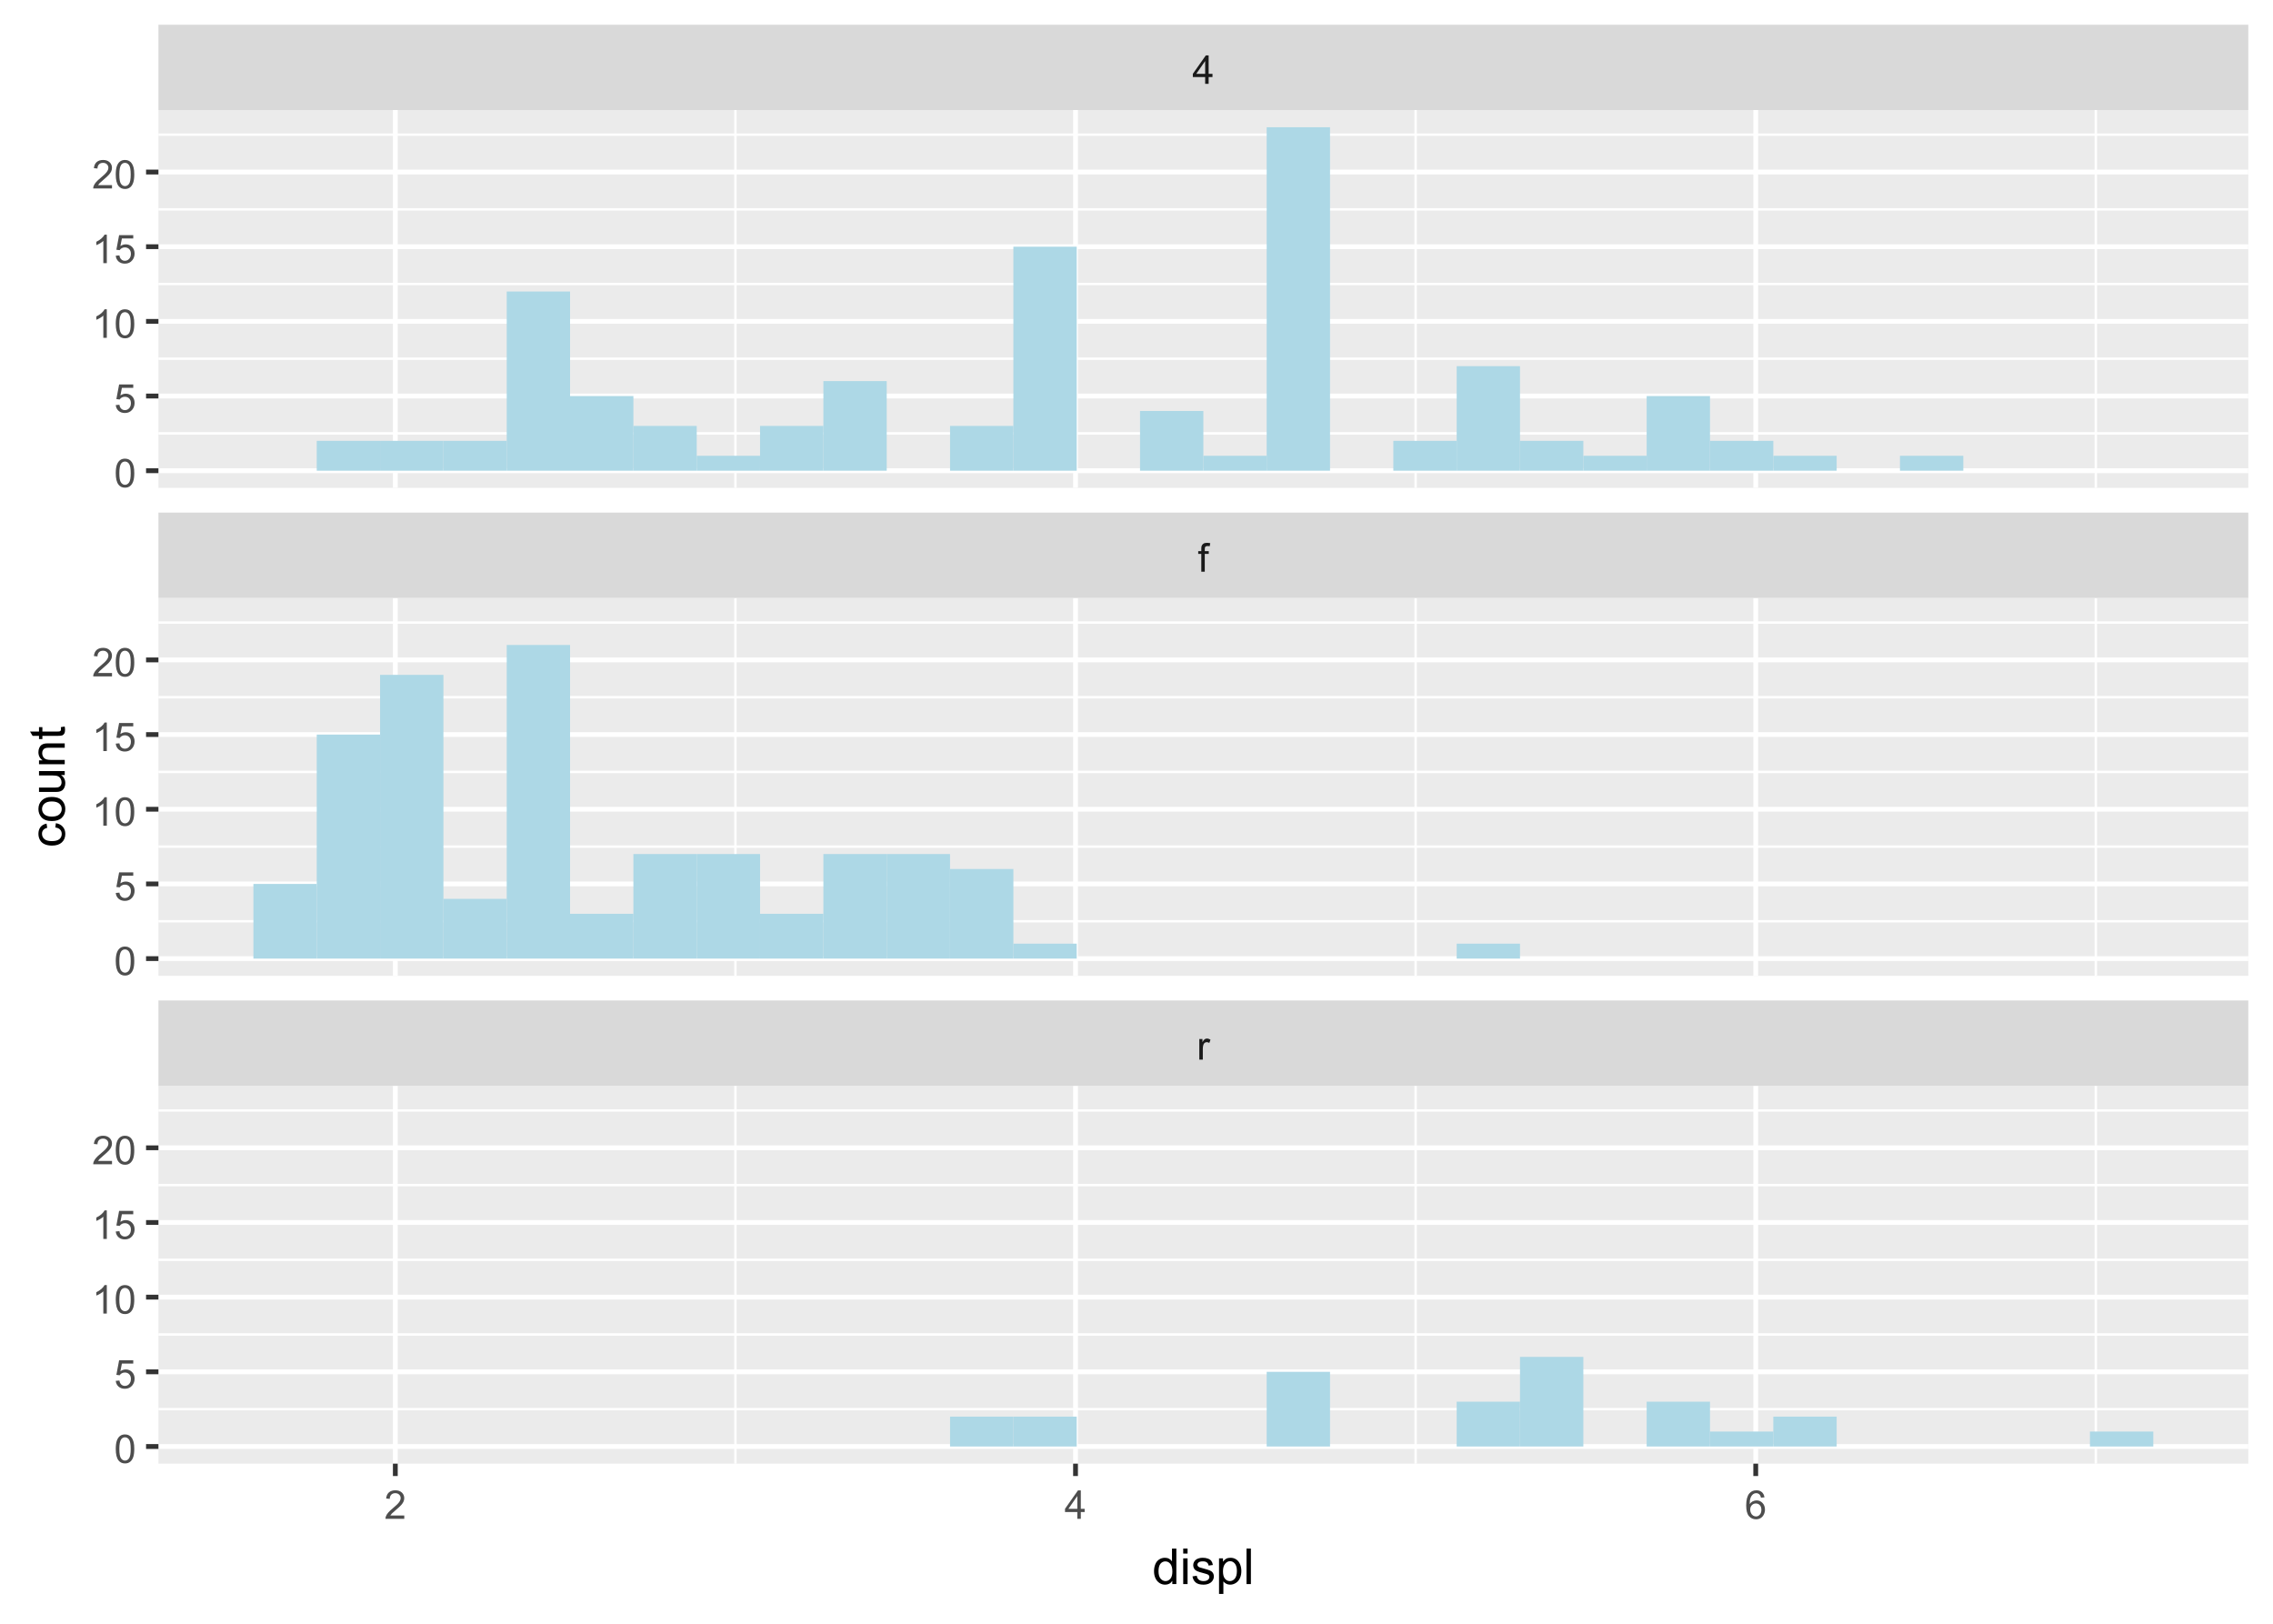 <?xml version="1.0" encoding="UTF-8"?>
<svg xmlns="http://www.w3.org/2000/svg" xmlns:xlink="http://www.w3.org/1999/xlink" width="504" height="360" viewBox="0 0 504 360">
<defs>
<g>
<g id="glyph-0-0">
<path d="M 0.57 0 L 0.57 -4.562 L 1.266 -4.562 L 1.266 -3.871 C 1.445 -4.195 1.609 -4.41 1.758 -4.512 C 1.91 -4.613 2.074 -4.668 2.258 -4.668 C 2.516 -4.668 2.781 -4.582 3.051 -4.418 L 2.785 -3.699 C 2.594 -3.812 2.406 -3.867 2.219 -3.867 C 2.047 -3.867 1.895 -3.816 1.762 -3.715 C 1.629 -3.613 1.531 -3.473 1.473 -3.293 C 1.387 -3.016 1.344 -2.715 1.344 -2.391 L 1.344 0 Z M 0.57 0 "/>
</g>
<g id="glyph-0-1">
<path d="M 0.766 0 L 0.766 -3.961 L 0.082 -3.961 L 0.082 -4.562 L 0.766 -4.562 L 0.766 -5.047 C 0.766 -5.355 0.793 -5.582 0.848 -5.73 C 0.922 -5.934 1.051 -6.094 1.238 -6.219 C 1.426 -6.344 1.691 -6.406 2.027 -6.406 C 2.246 -6.406 2.488 -6.383 2.75 -6.328 L 2.633 -5.656 C 2.473 -5.684 2.32 -5.699 2.18 -5.699 C 1.945 -5.699 1.777 -5.648 1.68 -5.547 C 1.582 -5.445 1.535 -5.258 1.535 -4.984 L 1.535 -4.562 L 2.422 -4.562 L 2.422 -3.961 L 1.535 -3.961 L 1.535 0 Z M 0.766 0 "/>
</g>
<g id="glyph-0-2">
<path d="M 2.844 0 L 2.844 -1.508 L 0.113 -1.508 L 0.113 -2.219 L 2.988 -6.301 L 3.617 -6.301 L 3.617 -2.219 L 4.469 -2.219 L 4.469 -1.508 L 3.617 -1.508 L 3.617 0 L 2.844 0 M 2.844 -2.219 L 2.844 -5.059 L 0.871 -2.219 Z M 2.844 -2.219 "/>
</g>
<g id="glyph-0-3">
<path d="M 4.43 -0.742 L 4.43 0 L 0.266 0 C 0.262 -0.188 0.289 -0.367 0.355 -0.539 C 0.461 -0.82 0.633 -1.102 0.867 -1.375 C 1.098 -1.648 1.438 -1.969 1.879 -2.328 C 2.562 -2.891 3.023 -3.336 3.266 -3.664 C 3.508 -3.992 3.625 -4.301 3.625 -4.594 C 3.625 -4.898 3.516 -5.16 3.297 -5.367 C 3.078 -5.578 2.793 -5.684 2.441 -5.684 C 2.066 -5.684 1.77 -5.574 1.547 -5.352 C 1.324 -5.125 1.211 -4.816 1.207 -4.422 L 0.414 -4.504 C 0.469 -5.098 0.672 -5.547 1.027 -5.859 C 1.383 -6.168 1.859 -6.324 2.457 -6.324 C 3.062 -6.324 3.539 -6.156 3.895 -5.824 C 4.246 -5.488 4.422 -5.07 4.422 -4.578 C 4.422 -4.324 4.371 -4.078 4.266 -3.832 C 4.164 -3.59 3.992 -3.332 3.754 -3.062 C 3.516 -2.793 3.117 -2.426 2.562 -1.957 C 2.098 -1.566 1.801 -1.301 1.668 -1.164 C 1.535 -1.023 1.426 -0.883 1.34 -0.742 Z M 4.43 -0.742 "/>
</g>
<g id="glyph-0-4">
<path d="M 4.379 -4.758 L 3.609 -4.695 C 3.539 -5 3.441 -5.219 3.316 -5.359 C 3.109 -5.578 2.852 -5.688 2.543 -5.688 C 2.297 -5.688 2.082 -5.621 1.895 -5.484 C 1.652 -5.305 1.461 -5.047 1.32 -4.703 C 1.18 -4.363 1.105 -3.879 1.102 -3.25 C 1.285 -3.531 1.516 -3.742 1.785 -3.879 C 2.051 -4.016 2.336 -4.086 2.629 -4.086 C 3.145 -4.086 3.586 -3.898 3.945 -3.516 C 4.309 -3.137 4.492 -2.648 4.492 -2.047 C 4.492 -1.648 4.406 -1.281 4.234 -0.941 C 4.062 -0.605 3.828 -0.344 3.531 -0.164 C 3.234 0.016 2.895 0.109 2.52 0.109 C 1.875 0.109 1.348 -0.129 0.941 -0.605 C 0.535 -1.078 0.332 -1.859 0.332 -2.949 C 0.332 -4.164 0.555 -5.051 1.004 -5.602 C 1.398 -6.086 1.926 -6.324 2.59 -6.324 C 3.086 -6.324 3.492 -6.188 3.809 -5.91 C 4.125 -5.629 4.316 -5.246 4.379 -4.758 M 1.219 -2.039 C 1.219 -1.773 1.277 -1.52 1.391 -1.277 C 1.504 -1.031 1.66 -0.848 1.863 -0.719 C 2.066 -0.594 2.281 -0.527 2.504 -0.527 C 2.832 -0.527 3.113 -0.66 3.348 -0.926 C 3.582 -1.188 3.699 -1.547 3.699 -2 C 3.699 -2.434 3.582 -2.777 3.352 -3.027 C 3.121 -3.277 2.828 -3.402 2.477 -3.402 C 2.125 -3.402 1.828 -3.277 1.586 -3.027 C 1.344 -2.777 1.219 -2.449 1.219 -2.039 Z M 1.219 -2.039 "/>
</g>
<g id="glyph-0-5">
<path d="M 0.367 -3.105 C 0.367 -3.852 0.441 -4.449 0.594 -4.906 C 0.75 -5.359 0.977 -5.711 1.277 -5.957 C 1.582 -6.203 1.961 -6.324 2.418 -6.324 C 2.758 -6.324 3.055 -6.258 3.309 -6.121 C 3.562 -5.984 3.773 -5.789 3.941 -5.531 C 4.105 -5.277 4.238 -4.965 4.332 -4.594 C 4.426 -4.227 4.473 -3.73 4.473 -3.105 C 4.473 -2.367 4.398 -1.77 4.246 -1.316 C 4.094 -0.863 3.867 -0.512 3.562 -0.266 C 3.262 -0.016 2.879 0.109 2.418 0.109 C 1.812 0.109 1.336 -0.109 0.988 -0.547 C 0.574 -1.07 0.367 -1.922 0.367 -3.105 M 1.16 -3.105 C 1.16 -2.074 1.281 -1.383 1.523 -1.043 C 1.766 -0.699 2.062 -0.527 2.418 -0.527 C 2.773 -0.527 3.074 -0.699 3.316 -1.043 C 3.559 -1.387 3.68 -2.074 3.68 -3.105 C 3.68 -4.145 3.559 -4.832 3.316 -5.172 C 3.074 -5.516 2.773 -5.684 2.41 -5.684 C 2.055 -5.684 1.773 -5.535 1.559 -5.234 C 1.293 -4.852 1.16 -4.141 1.16 -3.105 Z M 1.16 -3.105 "/>
</g>
<g id="glyph-0-6">
<path d="M 0.367 -1.648 L 1.176 -1.719 C 1.238 -1.324 1.379 -1.027 1.598 -0.828 C 1.816 -0.629 2.078 -0.527 2.391 -0.527 C 2.762 -0.527 3.078 -0.668 3.336 -0.949 C 3.594 -1.23 3.723 -1.602 3.723 -2.066 C 3.723 -2.508 3.598 -2.855 3.348 -3.109 C 3.102 -3.367 2.777 -3.492 2.375 -3.492 C 2.125 -3.492 1.902 -3.438 1.703 -3.324 C 1.5 -3.211 1.344 -3.062 1.23 -2.883 L 0.504 -2.977 L 1.113 -6.215 L 4.246 -6.215 L 4.246 -5.473 L 1.73 -5.473 L 1.391 -3.781 C 1.77 -4.043 2.168 -4.176 2.582 -4.176 C 3.133 -4.176 3.598 -3.984 3.977 -3.605 C 4.352 -3.223 4.543 -2.734 4.543 -2.137 C 4.543 -1.566 4.375 -1.074 4.043 -0.656 C 3.641 -0.148 3.09 0.109 2.391 0.109 C 1.816 0.109 1.348 -0.055 0.984 -0.375 C 0.625 -0.695 0.418 -1.121 0.367 -1.648 Z M 0.367 -1.648 "/>
</g>
<g id="glyph-0-7">
<path d="M 3.277 0 L 2.504 0 L 2.504 -4.93 C 2.32 -4.75 2.074 -4.574 1.773 -4.395 C 1.469 -4.219 1.199 -4.086 0.957 -3.996 L 0.957 -4.742 C 1.391 -4.945 1.77 -5.195 2.094 -5.484 C 2.418 -5.773 2.645 -6.055 2.781 -6.324 L 3.277 -6.324 Z M 3.277 0 "/>
</g>
<g id="glyph-1-0">
<path d="M 4.426 0 L 4.426 -0.719 C 4.062 -0.152 3.531 0.129 2.832 0.129 C 2.375 0.129 1.957 0.004 1.578 -0.246 C 1.195 -0.496 0.898 -0.848 0.691 -1.297 C 0.48 -1.746 0.375 -2.262 0.375 -2.848 C 0.375 -3.414 0.473 -3.934 0.66 -4.395 C 0.852 -4.859 1.137 -5.215 1.516 -5.461 C 1.895 -5.711 2.32 -5.832 2.789 -5.832 C 3.133 -5.832 3.438 -5.762 3.707 -5.617 C 3.977 -5.469 4.191 -5.281 4.359 -5.047 L 4.359 -7.875 L 5.324 -7.875 L 5.324 0 L 4.426 0 M 1.371 -2.848 C 1.371 -2.117 1.523 -1.57 1.832 -1.207 C 2.141 -0.848 2.504 -0.664 2.922 -0.664 C 3.344 -0.664 3.703 -0.84 4 -1.184 C 4.293 -1.531 4.441 -2.059 4.441 -2.766 C 4.441 -3.547 4.293 -4.121 3.992 -4.484 C 3.691 -4.852 3.32 -5.031 2.879 -5.031 C 2.449 -5.031 2.09 -4.855 1.801 -4.508 C 1.516 -4.156 1.371 -3.602 1.371 -2.848 Z M 1.371 -2.848 "/>
</g>
<g id="glyph-1-1">
<path d="M 0.73 -6.762 L 0.73 -7.875 L 1.695 -7.875 L 1.695 -6.762 L 0.73 -6.762 M 0.73 0 L 0.73 -5.703 L 1.695 -5.703 L 1.695 0 Z M 0.73 0 "/>
</g>
<g id="glyph-1-2">
<path d="M 0.34 -1.703 L 1.293 -1.852 C 1.348 -1.469 1.496 -1.176 1.742 -0.973 C 1.988 -0.77 2.332 -0.664 2.773 -0.664 C 3.215 -0.664 3.547 -0.758 3.758 -0.938 C 3.977 -1.117 4.082 -1.332 4.082 -1.574 C 4.082 -1.793 3.988 -1.965 3.797 -2.09 C 3.664 -2.176 3.336 -2.285 2.809 -2.418 C 2.102 -2.598 1.609 -2.75 1.336 -2.883 C 1.062 -3.012 0.852 -3.191 0.711 -3.426 C 0.57 -3.656 0.5 -3.91 0.5 -4.188 C 0.5 -4.445 0.559 -4.68 0.676 -4.895 C 0.789 -5.113 0.949 -5.293 1.148 -5.438 C 1.301 -5.547 1.504 -5.641 1.766 -5.719 C 2.023 -5.793 2.301 -5.832 2.602 -5.832 C 3.047 -5.832 3.441 -5.77 3.777 -5.641 C 4.117 -5.512 4.367 -5.336 4.527 -5.117 C 4.688 -4.895 4.801 -4.602 4.859 -4.234 L 3.914 -4.102 C 3.871 -4.398 3.75 -4.625 3.543 -4.789 C 3.336 -4.957 3.047 -5.039 2.668 -5.039 C 2.227 -5.039 1.91 -4.965 1.719 -4.816 C 1.527 -4.672 1.434 -4.5 1.434 -4.301 C 1.434 -4.176 1.473 -4.062 1.551 -3.965 C 1.633 -3.859 1.754 -3.773 1.922 -3.707 C 2.02 -3.672 2.305 -3.586 2.777 -3.461 C 3.461 -3.277 3.938 -3.125 4.207 -3.012 C 4.48 -2.895 4.691 -2.727 4.844 -2.504 C 5 -2.281 5.074 -2.004 5.074 -1.676 C 5.074 -1.352 4.98 -1.051 4.793 -0.766 C 4.605 -0.48 4.336 -0.262 3.98 -0.105 C 3.625 0.051 3.223 0.129 2.777 0.129 C 2.035 0.129 1.473 -0.023 1.082 -0.332 C 0.695 -0.641 0.445 -1.098 0.34 -1.703 Z M 0.34 -1.703 "/>
</g>
<g id="glyph-1-3">
<path d="M 0.727 2.188 L 0.727 -5.703 L 1.605 -5.703 L 1.605 -4.961 C 1.812 -5.254 2.047 -5.469 2.309 -5.617 C 2.57 -5.762 2.887 -5.832 3.262 -5.832 C 3.746 -5.832 4.176 -5.707 4.551 -5.457 C 4.922 -5.207 5.203 -4.852 5.391 -4.395 C 5.582 -3.941 5.676 -3.438 5.676 -2.895 C 5.676 -2.312 5.574 -1.785 5.363 -1.32 C 5.152 -0.852 4.848 -0.492 4.449 -0.246 C 4.051 0.004 3.633 0.129 3.191 0.129 C 2.867 0.129 2.578 0.062 2.324 -0.074 C 2.066 -0.211 1.855 -0.383 1.691 -0.59 L 1.691 2.188 L 0.727 2.188 M 1.602 -2.82 C 1.602 -2.086 1.75 -1.543 2.047 -1.191 C 2.344 -0.84 2.703 -0.664 3.125 -0.664 C 3.555 -0.664 3.922 -0.848 4.23 -1.211 C 4.535 -1.574 4.688 -2.137 4.688 -2.898 C 4.688 -3.629 4.539 -4.172 4.242 -4.531 C 3.941 -4.895 3.586 -5.074 3.168 -5.074 C 2.758 -5.074 2.395 -4.883 2.074 -4.5 C 1.758 -4.113 1.602 -3.555 1.602 -2.82 Z M 1.602 -2.82 "/>
</g>
<g id="glyph-1-4">
<path d="M 0.703 0 L 0.703 -7.875 L 1.672 -7.875 L 1.672 0 Z M 0.703 0 "/>
</g>
<g id="glyph-2-0">
<path d="M -2.09 -4.445 L -1.965 -5.398 C -1.309 -5.293 -0.797 -5.027 -0.426 -4.602 C -0.055 -4.172 0.129 -3.648 0.129 -3.023 C 0.129 -2.242 -0.125 -1.617 -0.637 -1.141 C -1.148 -0.668 -1.879 -0.43 -2.832 -0.43 C -3.445 -0.43 -3.984 -0.531 -4.445 -0.734 C -4.91 -0.941 -5.254 -1.25 -5.488 -1.668 C -5.719 -2.086 -5.832 -2.539 -5.832 -3.031 C -5.832 -3.648 -5.676 -4.156 -5.363 -4.551 C -5.051 -4.941 -4.605 -5.195 -4.027 -5.305 L -3.883 -4.367 C -4.266 -4.277 -4.555 -4.117 -4.75 -3.891 C -4.941 -3.664 -5.039 -3.391 -5.039 -3.066 C -5.039 -2.578 -4.863 -2.184 -4.516 -1.879 C -4.164 -1.574 -3.613 -1.422 -2.859 -1.422 C -2.09 -1.422 -1.535 -1.57 -1.188 -1.863 C -0.84 -2.156 -0.664 -2.539 -0.664 -3.012 C -0.664 -3.395 -0.781 -3.711 -1.016 -3.965 C -1.246 -4.219 -1.605 -4.379 -2.09 -4.445 Z M -2.09 -4.445 "/>
</g>
<g id="glyph-2-1">
<path d="M -2.852 -0.367 C -3.91 -0.367 -4.691 -0.66 -5.199 -1.246 C -5.621 -1.738 -5.832 -2.336 -5.832 -3.039 C -5.832 -3.824 -5.574 -4.465 -5.062 -4.961 C -4.547 -5.461 -3.84 -5.711 -2.934 -5.711 C -2.199 -5.711 -1.621 -5.598 -1.199 -5.379 C -0.781 -5.16 -0.453 -4.84 -0.219 -4.418 C 0.012 -3.996 0.129 -3.539 0.129 -3.039 C 0.129 -2.242 -0.129 -1.598 -0.641 -1.105 C -1.152 -0.613 -1.891 -0.367 -2.852 -0.367 M -2.852 -1.359 C -2.121 -1.359 -1.574 -1.52 -1.211 -1.836 C -0.848 -2.156 -0.664 -2.555 -0.664 -3.039 C -0.664 -3.52 -0.848 -3.918 -1.215 -4.238 C -1.578 -4.555 -2.137 -4.715 -2.883 -4.715 C -3.59 -4.715 -4.125 -4.555 -4.488 -4.234 C -4.852 -3.914 -5.031 -3.516 -5.031 -3.039 C -5.031 -2.559 -4.852 -2.156 -4.492 -1.836 C -4.129 -1.52 -3.582 -1.359 -2.852 -1.359 Z M -2.852 -1.359 "/>
</g>
<g id="glyph-2-2">
<path d="M 0 -4.465 L -0.836 -4.465 C -0.191 -4.02 0.129 -3.414 0.129 -2.652 C 0.129 -2.316 0.062 -2.004 -0.062 -1.711 C -0.191 -1.418 -0.355 -1.203 -0.551 -1.062 C -0.746 -0.918 -0.984 -0.82 -1.266 -0.762 C -1.457 -0.723 -1.758 -0.703 -2.172 -0.703 L -5.703 -0.703 L -5.703 -1.672 L -2.539 -1.672 C -2.035 -1.672 -1.695 -1.691 -1.52 -1.73 C -1.266 -1.789 -1.066 -1.918 -0.922 -2.117 C -0.777 -2.312 -0.703 -2.555 -0.703 -2.848 C -0.703 -3.137 -0.777 -3.41 -0.926 -3.664 C -1.074 -3.918 -1.277 -4.098 -1.535 -4.203 C -1.789 -4.309 -2.16 -4.359 -2.648 -4.359 L -5.703 -4.359 L -5.703 -5.328 L 0 -5.328 Z M 0 -4.465 "/>
</g>
<g id="glyph-2-3">
<path d="M 0 -0.727 L -5.703 -0.727 L -5.703 -1.594 L -4.895 -1.594 C -5.52 -2.016 -5.832 -2.621 -5.832 -3.41 C -5.832 -3.754 -5.77 -4.07 -5.648 -4.359 C -5.523 -4.648 -5.363 -4.863 -5.16 -5.008 C -4.961 -5.148 -4.723 -5.25 -4.445 -5.305 C -4.27 -5.344 -3.953 -5.359 -3.508 -5.359 L 0 -5.359 L 0 -4.395 L -3.469 -4.395 C -3.863 -4.395 -4.156 -4.355 -4.352 -4.281 C -4.547 -4.207 -4.703 -4.07 -4.82 -3.879 C -4.938 -3.688 -4.996 -3.465 -4.996 -3.207 C -4.996 -2.793 -4.863 -2.438 -4.602 -2.141 C -4.34 -1.84 -3.844 -1.691 -3.117 -1.691 L 0 -1.691 Z M 0 -0.727 "/>
</g>
<g id="glyph-2-4">
<path d="M -0.863 -2.836 L -0.012 -2.977 C 0.047 -2.703 0.074 -2.461 0.074 -2.246 C 0.074 -1.895 0.02 -1.621 -0.09 -1.43 C -0.203 -1.234 -0.348 -1.098 -0.527 -1.02 C -0.711 -0.941 -1.09 -0.902 -1.672 -0.902 L -4.953 -0.902 L -4.953 -0.195 L -5.703 -0.195 L -5.703 -0.902 L -7.117 -0.902 L -7.695 -1.863 L -5.703 -1.863 L -5.703 -2.836 L -4.953 -2.836 L -4.953 -1.863 L -1.617 -1.863 C -1.34 -1.863 -1.164 -1.879 -1.086 -1.914 C -1.008 -1.949 -0.945 -2.004 -0.898 -2.082 C -0.852 -2.16 -0.828 -2.27 -0.828 -2.41 C -0.828 -2.52 -0.84 -2.66 -0.863 -2.836 Z M -0.863 -2.836 "/>
</g>
</g>
<clipPath id="clip-0">
<path clip-rule="nonzero" d="M 35.129 24.398 L 498.523 24.398 L 498.523 108.172 L 35.129 108.172 Z M 35.129 24.398 "/>
</clipPath>
<clipPath id="clip-1">
<path clip-rule="nonzero" d="M 35.129 95 L 498.523 95 L 498.523 97 L 35.129 97 Z M 35.129 95 "/>
</clipPath>
<clipPath id="clip-2">
<path clip-rule="nonzero" d="M 35.129 79 L 498.523 79 L 498.523 80 L 35.129 80 Z M 35.129 79 "/>
</clipPath>
<clipPath id="clip-3">
<path clip-rule="nonzero" d="M 35.129 62 L 498.523 62 L 498.523 64 L 35.129 64 Z M 35.129 62 "/>
</clipPath>
<clipPath id="clip-4">
<path clip-rule="nonzero" d="M 35.129 46 L 498.523 46 L 498.523 47 L 35.129 47 Z M 35.129 46 "/>
</clipPath>
<clipPath id="clip-5">
<path clip-rule="nonzero" d="M 35.129 29 L 498.523 29 L 498.523 31 L 35.129 31 Z M 35.129 29 "/>
</clipPath>
<clipPath id="clip-6">
<path clip-rule="nonzero" d="M 162 24.398 L 164 24.398 L 164 108.172 L 162 108.172 Z M 162 24.398 "/>
</clipPath>
<clipPath id="clip-7">
<path clip-rule="nonzero" d="M 313 24.398 L 315 24.398 L 315 108.172 L 313 108.172 Z M 313 24.398 "/>
</clipPath>
<clipPath id="clip-8">
<path clip-rule="nonzero" d="M 464 24.398 L 465 24.398 L 465 108.172 L 464 108.172 Z M 464 24.398 "/>
</clipPath>
<clipPath id="clip-9">
<path clip-rule="nonzero" d="M 35.129 103 L 498.523 103 L 498.523 105 L 35.129 105 Z M 35.129 103 "/>
</clipPath>
<clipPath id="clip-10">
<path clip-rule="nonzero" d="M 35.129 87 L 498.523 87 L 498.523 89 L 35.129 89 Z M 35.129 87 "/>
</clipPath>
<clipPath id="clip-11">
<path clip-rule="nonzero" d="M 35.129 70 L 498.523 70 L 498.523 72 L 35.129 72 Z M 35.129 70 "/>
</clipPath>
<clipPath id="clip-12">
<path clip-rule="nonzero" d="M 35.129 54 L 498.523 54 L 498.523 56 L 35.129 56 Z M 35.129 54 "/>
</clipPath>
<clipPath id="clip-13">
<path clip-rule="nonzero" d="M 35.129 37 L 498.523 37 L 498.523 39 L 35.129 39 Z M 35.129 37 "/>
</clipPath>
<clipPath id="clip-14">
<path clip-rule="nonzero" d="M 87 24.398 L 89 24.398 L 89 108.172 L 87 108.172 Z M 87 24.398 "/>
</clipPath>
<clipPath id="clip-15">
<path clip-rule="nonzero" d="M 237 24.398 L 240 24.398 L 240 108.172 L 237 108.172 Z M 237 24.398 "/>
</clipPath>
<clipPath id="clip-16">
<path clip-rule="nonzero" d="M 388 24.398 L 390 24.398 L 390 108.172 L 388 108.172 Z M 388 24.398 "/>
</clipPath>
<clipPath id="clip-17">
<path clip-rule="nonzero" d="M 35.129 132.566 L 498.523 132.566 L 498.523 216.34 L 35.129 216.34 Z M 35.129 132.566 "/>
</clipPath>
<clipPath id="clip-18">
<path clip-rule="nonzero" d="M 35.129 203 L 498.523 203 L 498.523 205 L 35.129 205 Z M 35.129 203 "/>
</clipPath>
<clipPath id="clip-19">
<path clip-rule="nonzero" d="M 35.129 187 L 498.523 187 L 498.523 188 L 35.129 188 Z M 35.129 187 "/>
</clipPath>
<clipPath id="clip-20">
<path clip-rule="nonzero" d="M 35.129 170 L 498.523 170 L 498.523 172 L 35.129 172 Z M 35.129 170 "/>
</clipPath>
<clipPath id="clip-21">
<path clip-rule="nonzero" d="M 35.129 154 L 498.523 154 L 498.523 155 L 35.129 155 Z M 35.129 154 "/>
</clipPath>
<clipPath id="clip-22">
<path clip-rule="nonzero" d="M 35.129 137 L 498.523 137 L 498.523 139 L 35.129 139 Z M 35.129 137 "/>
</clipPath>
<clipPath id="clip-23">
<path clip-rule="nonzero" d="M 162 132.566 L 164 132.566 L 164 216.34 L 162 216.34 Z M 162 132.566 "/>
</clipPath>
<clipPath id="clip-24">
<path clip-rule="nonzero" d="M 313 132.566 L 315 132.566 L 315 216.34 L 313 216.34 Z M 313 132.566 "/>
</clipPath>
<clipPath id="clip-25">
<path clip-rule="nonzero" d="M 464 132.566 L 465 132.566 L 465 216.34 L 464 216.34 Z M 464 132.566 "/>
</clipPath>
<clipPath id="clip-26">
<path clip-rule="nonzero" d="M 35.129 211 L 498.523 211 L 498.523 214 L 35.129 214 Z M 35.129 211 "/>
</clipPath>
<clipPath id="clip-27">
<path clip-rule="nonzero" d="M 35.129 195 L 498.523 195 L 498.523 197 L 35.129 197 Z M 35.129 195 "/>
</clipPath>
<clipPath id="clip-28">
<path clip-rule="nonzero" d="M 35.129 178 L 498.523 178 L 498.523 180 L 35.129 180 Z M 35.129 178 "/>
</clipPath>
<clipPath id="clip-29">
<path clip-rule="nonzero" d="M 35.129 162 L 498.523 162 L 498.523 164 L 35.129 164 Z M 35.129 162 "/>
</clipPath>
<clipPath id="clip-30">
<path clip-rule="nonzero" d="M 35.129 145 L 498.523 145 L 498.523 147 L 35.129 147 Z M 35.129 145 "/>
</clipPath>
<clipPath id="clip-31">
<path clip-rule="nonzero" d="M 87 132.566 L 89 132.566 L 89 216.34 L 87 216.34 Z M 87 132.566 "/>
</clipPath>
<clipPath id="clip-32">
<path clip-rule="nonzero" d="M 237 132.566 L 240 132.566 L 240 216.34 L 237 216.34 Z M 237 132.566 "/>
</clipPath>
<clipPath id="clip-33">
<path clip-rule="nonzero" d="M 388 132.566 L 390 132.566 L 390 216.34 L 388 216.34 Z M 388 132.566 "/>
</clipPath>
<clipPath id="clip-34">
<path clip-rule="nonzero" d="M 35.129 240.738 L 498.523 240.738 L 498.523 324.512 L 35.129 324.512 Z M 35.129 240.738 "/>
</clipPath>
<clipPath id="clip-35">
<path clip-rule="nonzero" d="M 35.129 312 L 498.523 312 L 498.523 313 L 35.129 313 Z M 35.129 312 "/>
</clipPath>
<clipPath id="clip-36">
<path clip-rule="nonzero" d="M 35.129 295 L 498.523 295 L 498.523 297 L 35.129 297 Z M 35.129 295 "/>
</clipPath>
<clipPath id="clip-37">
<path clip-rule="nonzero" d="M 35.129 279 L 498.523 279 L 498.523 280 L 35.129 280 Z M 35.129 279 "/>
</clipPath>
<clipPath id="clip-38">
<path clip-rule="nonzero" d="M 35.129 262 L 498.523 262 L 498.523 264 L 35.129 264 Z M 35.129 262 "/>
</clipPath>
<clipPath id="clip-39">
<path clip-rule="nonzero" d="M 35.129 245 L 498.523 245 L 498.523 247 L 35.129 247 Z M 35.129 245 "/>
</clipPath>
<clipPath id="clip-40">
<path clip-rule="nonzero" d="M 162 240.738 L 164 240.738 L 164 324.512 L 162 324.512 Z M 162 240.738 "/>
</clipPath>
<clipPath id="clip-41">
<path clip-rule="nonzero" d="M 313 240.738 L 315 240.738 L 315 324.512 L 313 324.512 Z M 313 240.738 "/>
</clipPath>
<clipPath id="clip-42">
<path clip-rule="nonzero" d="M 464 240.738 L 465 240.738 L 465 324.512 L 464 324.512 Z M 464 240.738 "/>
</clipPath>
<clipPath id="clip-43">
<path clip-rule="nonzero" d="M 35.129 320 L 498.523 320 L 498.523 322 L 35.129 322 Z M 35.129 320 "/>
</clipPath>
<clipPath id="clip-44">
<path clip-rule="nonzero" d="M 35.129 303 L 498.523 303 L 498.523 305 L 35.129 305 Z M 35.129 303 "/>
</clipPath>
<clipPath id="clip-45">
<path clip-rule="nonzero" d="M 35.129 287 L 498.523 287 L 498.523 289 L 35.129 289 Z M 35.129 287 "/>
</clipPath>
<clipPath id="clip-46">
<path clip-rule="nonzero" d="M 35.129 270 L 498.523 270 L 498.523 272 L 35.129 272 Z M 35.129 270 "/>
</clipPath>
<clipPath id="clip-47">
<path clip-rule="nonzero" d="M 35.129 253 L 498.523 253 L 498.523 256 L 35.129 256 Z M 35.129 253 "/>
</clipPath>
<clipPath id="clip-48">
<path clip-rule="nonzero" d="M 87 240.738 L 89 240.738 L 89 324.512 L 87 324.512 Z M 87 240.738 "/>
</clipPath>
<clipPath id="clip-49">
<path clip-rule="nonzero" d="M 237 240.738 L 240 240.738 L 240 324.512 L 237 324.512 Z M 237 240.738 "/>
</clipPath>
<clipPath id="clip-50">
<path clip-rule="nonzero" d="M 388 240.738 L 390 240.738 L 390 324.512 L 388 324.512 Z M 388 240.738 "/>
</clipPath>
<clipPath id="clip-51">
<path clip-rule="nonzero" d="M 35.129 221.82 L 498.523 221.82 L 498.523 240.738 L 35.129 240.738 Z M 35.129 221.82 "/>
</clipPath>
<clipPath id="clip-52">
<path clip-rule="nonzero" d="M 35.129 113.648 L 498.523 113.648 L 498.523 132.566 L 35.129 132.566 Z M 35.129 113.648 "/>
</clipPath>
<clipPath id="clip-53">
<path clip-rule="nonzero" d="M 35.129 5.48 L 498.523 5.48 L 498.523 24.398 L 35.129 24.398 Z M 35.129 5.48 "/>
</clipPath>
</defs>
<rect x="-50.4" y="-36" width="604.8" height="432" fill="rgb(100%, 100%, 100%)" fill-opacity="1"/>
<rect x="-50.4" y="-36" width="604.8" height="432" fill="rgb(100%, 100%, 100%)" fill-opacity="1"/>
<path fill="none" stroke-width="1.067" stroke-linecap="round" stroke-linejoin="round" stroke="rgb(100%, 100%, 100%)" stroke-opacity="1" stroke-miterlimit="10" d="M 0 360 L 504 360 L 504 0 L 0 0 Z M 0 360 "/>
<g clip-path="url(#clip-0)">
<path fill-rule="nonzero" fill="rgb(92.157%, 92.157%, 92.157%)" fill-opacity="1" d="M 35.129 108.168 L 498.523 108.168 L 498.523 24.395 L 35.129 24.395 Z M 35.129 108.168 "/>
</g>
<g clip-path="url(#clip-1)">
<path fill="none" stroke-width="0.533" stroke-linecap="butt" stroke-linejoin="round" stroke="rgb(100%, 100%, 100%)" stroke-opacity="1" stroke-miterlimit="10" d="M 35.129 96.086 L 498.52 96.086 "/>
</g>
<g clip-path="url(#clip-2)">
<path fill="none" stroke-width="0.533" stroke-linecap="butt" stroke-linejoin="round" stroke="rgb(100%, 100%, 100%)" stroke-opacity="1" stroke-miterlimit="10" d="M 35.129 79.527 L 498.52 79.527 "/>
</g>
<g clip-path="url(#clip-3)">
<path fill="none" stroke-width="0.533" stroke-linecap="butt" stroke-linejoin="round" stroke="rgb(100%, 100%, 100%)" stroke-opacity="1" stroke-miterlimit="10" d="M 35.129 62.973 L 498.52 62.973 "/>
</g>
<g clip-path="url(#clip-4)">
<path fill="none" stroke-width="0.533" stroke-linecap="butt" stroke-linejoin="round" stroke="rgb(100%, 100%, 100%)" stroke-opacity="1" stroke-miterlimit="10" d="M 35.129 46.418 L 498.52 46.418 "/>
</g>
<g clip-path="url(#clip-5)">
<path fill="none" stroke-width="0.533" stroke-linecap="butt" stroke-linejoin="round" stroke="rgb(100%, 100%, 100%)" stroke-opacity="1" stroke-miterlimit="10" d="M 35.129 29.859 L 498.52 29.859 "/>
</g>
<g clip-path="url(#clip-6)">
<path fill="none" stroke-width="0.533" stroke-linecap="butt" stroke-linejoin="round" stroke="rgb(100%, 100%, 100%)" stroke-opacity="1" stroke-miterlimit="10" d="M 163.066 108.168 L 163.066 24.398 "/>
</g>
<g clip-path="url(#clip-7)">
<path fill="none" stroke-width="0.533" stroke-linecap="butt" stroke-linejoin="round" stroke="rgb(100%, 100%, 100%)" stroke-opacity="1" stroke-miterlimit="10" d="M 313.891 108.168 L 313.891 24.398 "/>
</g>
<g clip-path="url(#clip-8)">
<path fill="none" stroke-width="0.533" stroke-linecap="butt" stroke-linejoin="round" stroke="rgb(100%, 100%, 100%)" stroke-opacity="1" stroke-miterlimit="10" d="M 464.715 108.168 L 464.715 24.398 "/>
</g>
<g clip-path="url(#clip-9)">
<path fill="none" stroke-width="1.067" stroke-linecap="butt" stroke-linejoin="round" stroke="rgb(100%, 100%, 100%)" stroke-opacity="1" stroke-miterlimit="10" d="M 35.129 104.363 L 498.52 104.363 "/>
</g>
<g clip-path="url(#clip-10)">
<path fill="none" stroke-width="1.067" stroke-linecap="butt" stroke-linejoin="round" stroke="rgb(100%, 100%, 100%)" stroke-opacity="1" stroke-miterlimit="10" d="M 35.129 87.805 L 498.52 87.805 "/>
</g>
<g clip-path="url(#clip-11)">
<path fill="none" stroke-width="1.067" stroke-linecap="butt" stroke-linejoin="round" stroke="rgb(100%, 100%, 100%)" stroke-opacity="1" stroke-miterlimit="10" d="M 35.129 71.25 L 498.52 71.25 "/>
</g>
<g clip-path="url(#clip-12)">
<path fill="none" stroke-width="1.067" stroke-linecap="butt" stroke-linejoin="round" stroke="rgb(100%, 100%, 100%)" stroke-opacity="1" stroke-miterlimit="10" d="M 35.129 54.695 L 498.52 54.695 "/>
</g>
<g clip-path="url(#clip-13)">
<path fill="none" stroke-width="1.067" stroke-linecap="butt" stroke-linejoin="round" stroke="rgb(100%, 100%, 100%)" stroke-opacity="1" stroke-miterlimit="10" d="M 35.129 38.141 L 498.52 38.141 "/>
</g>
<g clip-path="url(#clip-14)">
<path fill="none" stroke-width="1.067" stroke-linecap="butt" stroke-linejoin="round" stroke="rgb(100%, 100%, 100%)" stroke-opacity="1" stroke-miterlimit="10" d="M 87.656 108.168 L 87.656 24.398 "/>
</g>
<g clip-path="url(#clip-15)">
<path fill="none" stroke-width="1.067" stroke-linecap="butt" stroke-linejoin="round" stroke="rgb(100%, 100%, 100%)" stroke-opacity="1" stroke-miterlimit="10" d="M 238.48 108.168 L 238.48 24.398 "/>
</g>
<g clip-path="url(#clip-16)">
<path fill="none" stroke-width="1.067" stroke-linecap="butt" stroke-linejoin="round" stroke="rgb(100%, 100%, 100%)" stroke-opacity="1" stroke-miterlimit="10" d="M 389.305 108.168 L 389.305 24.398 "/>
</g>
<path fill-rule="nonzero" fill="rgb(67.843%, 84.706%, 90.196%)" fill-opacity="1" d="M 70.234 104.363 L 84.277 104.363 L 84.277 97.742 L 70.234 97.742 Z M 70.234 104.363 "/>
<path fill-rule="nonzero" fill="rgb(67.843%, 84.706%, 90.196%)" fill-opacity="1" d="M 84.277 104.363 L 98.32 104.363 L 98.32 97.742 L 84.277 97.742 Z M 84.277 104.363 "/>
<path fill-rule="nonzero" fill="rgb(67.843%, 84.706%, 90.196%)" fill-opacity="1" d="M 98.316 104.363 L 112.359 104.363 L 112.359 97.742 L 98.316 97.742 Z M 98.316 104.363 "/>
<path fill-rule="nonzero" fill="rgb(67.843%, 84.706%, 90.196%)" fill-opacity="1" d="M 112.359 104.363 L 126.402 104.363 L 126.402 64.629 L 112.359 64.629 Z M 112.359 104.363 "/>
<path fill-rule="nonzero" fill="rgb(67.843%, 84.706%, 90.196%)" fill-opacity="1" d="M 126.402 104.363 L 140.445 104.363 L 140.445 87.809 L 126.402 87.809 Z M 126.402 104.363 "/>
<path fill-rule="nonzero" fill="rgb(67.843%, 84.706%, 90.196%)" fill-opacity="1" d="M 140.445 104.363 L 154.488 104.363 L 154.488 94.43 L 140.445 94.43 Z M 140.445 104.363 "/>
<path fill-rule="nonzero" fill="rgb(67.843%, 84.706%, 90.196%)" fill-opacity="1" d="M 154.488 104.363 L 168.531 104.363 L 168.531 101.051 L 154.488 101.051 Z M 154.488 104.363 "/>
<path fill-rule="nonzero" fill="rgb(67.843%, 84.706%, 90.196%)" fill-opacity="1" d="M 168.527 104.363 L 182.57 104.363 L 182.57 94.43 L 168.527 94.43 Z M 168.527 104.363 "/>
<path fill-rule="nonzero" fill="rgb(67.843%, 84.706%, 90.196%)" fill-opacity="1" d="M 182.57 104.363 L 196.613 104.363 L 196.613 84.496 L 182.57 84.496 Z M 182.57 104.363 "/>
<path fill-rule="nonzero" fill="rgb(67.843%, 84.706%, 90.196%)" fill-opacity="1" d="M 210.656 104.363 L 224.699 104.363 L 224.699 94.43 L 210.656 94.43 Z M 210.656 104.363 "/>
<path fill-rule="nonzero" fill="rgb(67.843%, 84.706%, 90.196%)" fill-opacity="1" d="M 224.699 104.363 L 238.742 104.363 L 238.742 54.695 L 224.699 54.695 Z M 224.699 104.363 "/>
<path fill-rule="nonzero" fill="rgb(67.843%, 84.706%, 90.196%)" fill-opacity="1" d="M 252.781 104.363 L 266.824 104.363 L 266.824 91.117 L 252.781 91.117 Z M 252.781 104.363 "/>
<path fill-rule="nonzero" fill="rgb(67.843%, 84.706%, 90.196%)" fill-opacity="1" d="M 266.824 104.363 L 280.867 104.363 L 280.867 101.051 L 266.824 101.051 Z M 266.824 104.363 "/>
<path fill-rule="nonzero" fill="rgb(67.843%, 84.706%, 90.196%)" fill-opacity="1" d="M 280.867 104.363 L 294.91 104.363 L 294.91 28.207 L 280.867 28.207 Z M 280.867 104.363 "/>
<path fill-rule="nonzero" fill="rgb(67.843%, 84.706%, 90.196%)" fill-opacity="1" d="M 308.949 104.363 L 322.992 104.363 L 322.992 97.742 L 308.949 97.742 Z M 308.949 104.363 "/>
<path fill-rule="nonzero" fill="rgb(67.843%, 84.706%, 90.196%)" fill-opacity="1" d="M 322.992 104.363 L 337.035 104.363 L 337.035 81.184 L 322.992 81.184 Z M 322.992 104.363 "/>
<path fill-rule="nonzero" fill="rgb(67.843%, 84.706%, 90.196%)" fill-opacity="1" d="M 337.035 104.363 L 351.078 104.363 L 351.078 97.742 L 337.035 97.742 Z M 337.035 104.363 "/>
<path fill-rule="nonzero" fill="rgb(67.843%, 84.706%, 90.196%)" fill-opacity="1" d="M 351.078 104.363 L 365.121 104.363 L 365.121 101.051 L 351.078 101.051 Z M 351.078 104.363 "/>
<path fill-rule="nonzero" fill="rgb(67.843%, 84.706%, 90.196%)" fill-opacity="1" d="M 365.121 104.363 L 379.164 104.363 L 379.164 87.809 L 365.121 87.809 Z M 365.121 104.363 "/>
<path fill-rule="nonzero" fill="rgb(67.843%, 84.706%, 90.196%)" fill-opacity="1" d="M 379.16 104.363 L 393.203 104.363 L 393.203 97.742 L 379.16 97.742 Z M 379.16 104.363 "/>
<path fill-rule="nonzero" fill="rgb(67.843%, 84.706%, 90.196%)" fill-opacity="1" d="M 393.203 104.363 L 407.246 104.363 L 407.246 101.051 L 393.203 101.051 Z M 393.203 104.363 "/>
<path fill-rule="nonzero" fill="rgb(67.843%, 84.706%, 90.196%)" fill-opacity="1" d="M 421.289 104.363 L 435.332 104.363 L 435.332 101.051 L 421.289 101.051 Z M 421.289 104.363 "/>
<g clip-path="url(#clip-17)">
<path fill-rule="nonzero" fill="rgb(92.157%, 92.157%, 92.157%)" fill-opacity="1" d="M 35.129 216.34 L 498.523 216.34 L 498.523 132.566 L 35.129 132.566 Z M 35.129 216.34 "/>
</g>
<g clip-path="url(#clip-18)">
<path fill="none" stroke-width="0.533" stroke-linecap="butt" stroke-linejoin="round" stroke="rgb(100%, 100%, 100%)" stroke-opacity="1" stroke-miterlimit="10" d="M 35.129 204.254 L 498.52 204.254 "/>
</g>
<g clip-path="url(#clip-19)">
<path fill="none" stroke-width="0.533" stroke-linecap="butt" stroke-linejoin="round" stroke="rgb(100%, 100%, 100%)" stroke-opacity="1" stroke-miterlimit="10" d="M 35.129 187.699 L 498.52 187.699 "/>
</g>
<g clip-path="url(#clip-20)">
<path fill="none" stroke-width="0.533" stroke-linecap="butt" stroke-linejoin="round" stroke="rgb(100%, 100%, 100%)" stroke-opacity="1" stroke-miterlimit="10" d="M 35.129 171.141 L 498.52 171.141 "/>
</g>
<g clip-path="url(#clip-21)">
<path fill="none" stroke-width="0.533" stroke-linecap="butt" stroke-linejoin="round" stroke="rgb(100%, 100%, 100%)" stroke-opacity="1" stroke-miterlimit="10" d="M 35.129 154.586 L 498.52 154.586 "/>
</g>
<g clip-path="url(#clip-22)">
<path fill="none" stroke-width="0.533" stroke-linecap="butt" stroke-linejoin="round" stroke="rgb(100%, 100%, 100%)" stroke-opacity="1" stroke-miterlimit="10" d="M 35.129 138.031 L 498.52 138.031 "/>
</g>
<g clip-path="url(#clip-23)">
<path fill="none" stroke-width="0.533" stroke-linecap="butt" stroke-linejoin="round" stroke="rgb(100%, 100%, 100%)" stroke-opacity="1" stroke-miterlimit="10" d="M 163.066 216.34 L 163.066 132.566 "/>
</g>
<g clip-path="url(#clip-24)">
<path fill="none" stroke-width="0.533" stroke-linecap="butt" stroke-linejoin="round" stroke="rgb(100%, 100%, 100%)" stroke-opacity="1" stroke-miterlimit="10" d="M 313.891 216.34 L 313.891 132.566 "/>
</g>
<g clip-path="url(#clip-25)">
<path fill="none" stroke-width="0.533" stroke-linecap="butt" stroke-linejoin="round" stroke="rgb(100%, 100%, 100%)" stroke-opacity="1" stroke-miterlimit="10" d="M 464.715 216.34 L 464.715 132.566 "/>
</g>
<g clip-path="url(#clip-26)">
<path fill="none" stroke-width="1.067" stroke-linecap="butt" stroke-linejoin="round" stroke="rgb(100%, 100%, 100%)" stroke-opacity="1" stroke-miterlimit="10" d="M 35.129 212.531 L 498.52 212.531 "/>
</g>
<g clip-path="url(#clip-27)">
<path fill="none" stroke-width="1.067" stroke-linecap="butt" stroke-linejoin="round" stroke="rgb(100%, 100%, 100%)" stroke-opacity="1" stroke-miterlimit="10" d="M 35.129 195.977 L 498.52 195.977 "/>
</g>
<g clip-path="url(#clip-28)">
<path fill="none" stroke-width="1.067" stroke-linecap="butt" stroke-linejoin="round" stroke="rgb(100%, 100%, 100%)" stroke-opacity="1" stroke-miterlimit="10" d="M 35.129 179.422 L 498.52 179.422 "/>
</g>
<g clip-path="url(#clip-29)">
<path fill="none" stroke-width="1.067" stroke-linecap="butt" stroke-linejoin="round" stroke="rgb(100%, 100%, 100%)" stroke-opacity="1" stroke-miterlimit="10" d="M 35.129 162.863 L 498.52 162.863 "/>
</g>
<g clip-path="url(#clip-30)">
<path fill="none" stroke-width="1.067" stroke-linecap="butt" stroke-linejoin="round" stroke="rgb(100%, 100%, 100%)" stroke-opacity="1" stroke-miterlimit="10" d="M 35.129 146.309 L 498.52 146.309 "/>
</g>
<g clip-path="url(#clip-31)">
<path fill="none" stroke-width="1.067" stroke-linecap="butt" stroke-linejoin="round" stroke="rgb(100%, 100%, 100%)" stroke-opacity="1" stroke-miterlimit="10" d="M 87.656 216.34 L 87.656 132.566 "/>
</g>
<g clip-path="url(#clip-32)">
<path fill="none" stroke-width="1.067" stroke-linecap="butt" stroke-linejoin="round" stroke="rgb(100%, 100%, 100%)" stroke-opacity="1" stroke-miterlimit="10" d="M 238.48 216.34 L 238.48 132.566 "/>
</g>
<g clip-path="url(#clip-33)">
<path fill="none" stroke-width="1.067" stroke-linecap="butt" stroke-linejoin="round" stroke="rgb(100%, 100%, 100%)" stroke-opacity="1" stroke-miterlimit="10" d="M 389.305 216.34 L 389.305 132.566 "/>
</g>
<path fill-rule="nonzero" fill="rgb(67.843%, 84.706%, 90.196%)" fill-opacity="1" d="M 56.191 212.531 L 70.234 212.531 L 70.234 195.977 L 56.191 195.977 Z M 56.191 212.531 "/>
<path fill-rule="nonzero" fill="rgb(67.843%, 84.706%, 90.196%)" fill-opacity="1" d="M 70.234 212.531 L 84.277 212.531 L 84.277 162.863 L 70.234 162.863 Z M 70.234 212.531 "/>
<path fill-rule="nonzero" fill="rgb(67.843%, 84.706%, 90.196%)" fill-opacity="1" d="M 84.277 212.531 L 98.32 212.531 L 98.32 149.621 L 84.277 149.621 Z M 84.277 212.531 "/>
<path fill-rule="nonzero" fill="rgb(67.843%, 84.706%, 90.196%)" fill-opacity="1" d="M 98.316 212.531 L 112.359 212.531 L 112.359 199.285 L 98.316 199.285 Z M 98.316 212.531 "/>
<path fill-rule="nonzero" fill="rgb(67.843%, 84.706%, 90.196%)" fill-opacity="1" d="M 112.359 212.531 L 126.402 212.531 L 126.402 142.996 L 112.359 142.996 Z M 112.359 212.531 "/>
<path fill-rule="nonzero" fill="rgb(67.843%, 84.706%, 90.196%)" fill-opacity="1" d="M 126.402 212.531 L 140.445 212.531 L 140.445 202.598 L 126.402 202.598 Z M 126.402 212.531 "/>
<path fill-rule="nonzero" fill="rgb(67.843%, 84.706%, 90.196%)" fill-opacity="1" d="M 140.445 212.531 L 154.488 212.531 L 154.488 189.352 L 140.445 189.352 Z M 140.445 212.531 "/>
<path fill-rule="nonzero" fill="rgb(67.843%, 84.706%, 90.196%)" fill-opacity="1" d="M 154.488 212.531 L 168.531 212.531 L 168.531 189.352 L 154.488 189.352 Z M 154.488 212.531 "/>
<path fill-rule="nonzero" fill="rgb(67.843%, 84.706%, 90.196%)" fill-opacity="1" d="M 168.527 212.531 L 182.57 212.531 L 182.57 202.598 L 168.527 202.598 Z M 168.527 212.531 "/>
<path fill-rule="nonzero" fill="rgb(67.843%, 84.706%, 90.196%)" fill-opacity="1" d="M 182.57 212.531 L 196.613 212.531 L 196.613 189.352 L 182.57 189.352 Z M 182.57 212.531 "/>
<path fill-rule="nonzero" fill="rgb(67.843%, 84.706%, 90.196%)" fill-opacity="1" d="M 196.613 212.531 L 210.656 212.531 L 210.656 189.352 L 196.613 189.352 Z M 196.613 212.531 "/>
<path fill-rule="nonzero" fill="rgb(67.843%, 84.706%, 90.196%)" fill-opacity="1" d="M 210.656 212.531 L 224.699 212.531 L 224.699 192.664 L 210.656 192.664 Z M 210.656 212.531 "/>
<path fill-rule="nonzero" fill="rgb(67.843%, 84.706%, 90.196%)" fill-opacity="1" d="M 224.699 212.531 L 238.742 212.531 L 238.742 209.219 L 224.699 209.219 Z M 224.699 212.531 "/>
<path fill-rule="nonzero" fill="rgb(67.843%, 84.706%, 90.196%)" fill-opacity="1" d="M 322.992 212.531 L 337.035 212.531 L 337.035 209.219 L 322.992 209.219 Z M 322.992 212.531 "/>
<g clip-path="url(#clip-34)">
<path fill-rule="nonzero" fill="rgb(92.157%, 92.157%, 92.157%)" fill-opacity="1" d="M 35.129 324.508 L 498.523 324.508 L 498.523 240.734 L 35.129 240.734 Z M 35.129 324.508 "/>
</g>
<g clip-path="url(#clip-35)">
<path fill="none" stroke-width="0.533" stroke-linecap="butt" stroke-linejoin="round" stroke="rgb(100%, 100%, 100%)" stroke-opacity="1" stroke-miterlimit="10" d="M 35.129 312.422 L 498.52 312.422 "/>
</g>
<g clip-path="url(#clip-36)">
<path fill="none" stroke-width="0.533" stroke-linecap="butt" stroke-linejoin="round" stroke="rgb(100%, 100%, 100%)" stroke-opacity="1" stroke-miterlimit="10" d="M 35.129 295.867 L 498.52 295.867 "/>
</g>
<g clip-path="url(#clip-37)">
<path fill="none" stroke-width="0.533" stroke-linecap="butt" stroke-linejoin="round" stroke="rgb(100%, 100%, 100%)" stroke-opacity="1" stroke-miterlimit="10" d="M 35.129 279.312 L 498.52 279.312 "/>
</g>
<g clip-path="url(#clip-38)">
<path fill="none" stroke-width="0.533" stroke-linecap="butt" stroke-linejoin="round" stroke="rgb(100%, 100%, 100%)" stroke-opacity="1" stroke-miterlimit="10" d="M 35.129 262.758 L 498.52 262.758 "/>
</g>
<g clip-path="url(#clip-39)">
<path fill="none" stroke-width="0.533" stroke-linecap="butt" stroke-linejoin="round" stroke="rgb(100%, 100%, 100%)" stroke-opacity="1" stroke-miterlimit="10" d="M 35.129 246.199 L 498.52 246.199 "/>
</g>
<g clip-path="url(#clip-40)">
<path fill="none" stroke-width="0.533" stroke-linecap="butt" stroke-linejoin="round" stroke="rgb(100%, 100%, 100%)" stroke-opacity="1" stroke-miterlimit="10" d="M 163.066 324.508 L 163.066 240.738 "/>
</g>
<g clip-path="url(#clip-41)">
<path fill="none" stroke-width="0.533" stroke-linecap="butt" stroke-linejoin="round" stroke="rgb(100%, 100%, 100%)" stroke-opacity="1" stroke-miterlimit="10" d="M 313.891 324.508 L 313.891 240.738 "/>
</g>
<g clip-path="url(#clip-42)">
<path fill="none" stroke-width="0.533" stroke-linecap="butt" stroke-linejoin="round" stroke="rgb(100%, 100%, 100%)" stroke-opacity="1" stroke-miterlimit="10" d="M 464.715 324.508 L 464.715 240.738 "/>
</g>
<g clip-path="url(#clip-43)">
<path fill="none" stroke-width="1.067" stroke-linecap="butt" stroke-linejoin="round" stroke="rgb(100%, 100%, 100%)" stroke-opacity="1" stroke-miterlimit="10" d="M 35.129 320.703 L 498.52 320.703 "/>
</g>
<g clip-path="url(#clip-44)">
<path fill="none" stroke-width="1.067" stroke-linecap="butt" stroke-linejoin="round" stroke="rgb(100%, 100%, 100%)" stroke-opacity="1" stroke-miterlimit="10" d="M 35.129 304.145 L 498.52 304.145 "/>
</g>
<g clip-path="url(#clip-45)">
<path fill="none" stroke-width="1.067" stroke-linecap="butt" stroke-linejoin="round" stroke="rgb(100%, 100%, 100%)" stroke-opacity="1" stroke-miterlimit="10" d="M 35.129 287.59 L 498.52 287.59 "/>
</g>
<g clip-path="url(#clip-46)">
<path fill="none" stroke-width="1.067" stroke-linecap="butt" stroke-linejoin="round" stroke="rgb(100%, 100%, 100%)" stroke-opacity="1" stroke-miterlimit="10" d="M 35.129 271.035 L 498.52 271.035 "/>
</g>
<g clip-path="url(#clip-47)">
<path fill="none" stroke-width="1.067" stroke-linecap="butt" stroke-linejoin="round" stroke="rgb(100%, 100%, 100%)" stroke-opacity="1" stroke-miterlimit="10" d="M 35.129 254.477 L 498.52 254.477 "/>
</g>
<g clip-path="url(#clip-48)">
<path fill="none" stroke-width="1.067" stroke-linecap="butt" stroke-linejoin="round" stroke="rgb(100%, 100%, 100%)" stroke-opacity="1" stroke-miterlimit="10" d="M 87.656 324.508 L 87.656 240.738 "/>
</g>
<g clip-path="url(#clip-49)">
<path fill="none" stroke-width="1.067" stroke-linecap="butt" stroke-linejoin="round" stroke="rgb(100%, 100%, 100%)" stroke-opacity="1" stroke-miterlimit="10" d="M 238.48 324.508 L 238.48 240.738 "/>
</g>
<g clip-path="url(#clip-50)">
<path fill="none" stroke-width="1.067" stroke-linecap="butt" stroke-linejoin="round" stroke="rgb(100%, 100%, 100%)" stroke-opacity="1" stroke-miterlimit="10" d="M 389.305 324.508 L 389.305 240.738 "/>
</g>
<path fill-rule="nonzero" fill="rgb(67.843%, 84.706%, 90.196%)" fill-opacity="1" d="M 210.656 320.703 L 224.699 320.703 L 224.699 314.082 L 210.656 314.082 Z M 210.656 320.703 "/>
<path fill-rule="nonzero" fill="rgb(67.843%, 84.706%, 90.196%)" fill-opacity="1" d="M 224.699 320.703 L 238.742 320.703 L 238.742 314.082 L 224.699 314.082 Z M 224.699 320.703 "/>
<path fill-rule="nonzero" fill="rgb(67.843%, 84.706%, 90.196%)" fill-opacity="1" d="M 280.867 320.703 L 294.91 320.703 L 294.91 304.148 L 280.867 304.148 Z M 280.867 320.703 "/>
<path fill-rule="nonzero" fill="rgb(67.843%, 84.706%, 90.196%)" fill-opacity="1" d="M 322.992 320.703 L 337.035 320.703 L 337.035 310.77 L 322.992 310.77 Z M 322.992 320.703 "/>
<path fill-rule="nonzero" fill="rgb(67.843%, 84.706%, 90.196%)" fill-opacity="1" d="M 337.035 320.703 L 351.078 320.703 L 351.078 300.836 L 337.035 300.836 Z M 337.035 320.703 "/>
<path fill-rule="nonzero" fill="rgb(67.843%, 84.706%, 90.196%)" fill-opacity="1" d="M 365.121 320.703 L 379.164 320.703 L 379.164 310.77 L 365.121 310.77 Z M 365.121 320.703 "/>
<path fill-rule="nonzero" fill="rgb(67.843%, 84.706%, 90.196%)" fill-opacity="1" d="M 379.16 320.703 L 393.203 320.703 L 393.203 317.391 L 379.16 317.391 Z M 379.16 320.703 "/>
<path fill-rule="nonzero" fill="rgb(67.843%, 84.706%, 90.196%)" fill-opacity="1" d="M 393.203 320.703 L 407.246 320.703 L 407.246 314.082 L 393.203 314.082 Z M 393.203 320.703 "/>
<path fill-rule="nonzero" fill="rgb(67.843%, 84.706%, 90.196%)" fill-opacity="1" d="M 463.414 320.703 L 477.457 320.703 L 477.457 317.391 L 463.414 317.391 Z M 463.414 320.703 "/>
<g clip-path="url(#clip-51)">
<path fill-rule="nonzero" fill="rgb(85.098%, 85.098%, 85.098%)" fill-opacity="1" d="M 35.129 240.738 L 498.523 240.738 L 498.523 221.82 L 35.129 221.82 Z M 35.129 240.738 "/>
</g>
<g fill="rgb(10.196%, 10.196%, 10.196%)" fill-opacity="1">
<use xlink:href="#glyph-0-0" x="265.359" y="234.926"/>
</g>
<g clip-path="url(#clip-52)">
<path fill-rule="nonzero" fill="rgb(85.098%, 85.098%, 85.098%)" fill-opacity="1" d="M 35.129 132.566 L 498.523 132.566 L 498.523 113.648 L 35.129 113.648 Z M 35.129 132.566 "/>
</g>
<g fill="rgb(10.196%, 10.196%, 10.196%)" fill-opacity="1">
<use xlink:href="#glyph-0-1" x="265.602" y="126.758"/>
</g>
<g clip-path="url(#clip-53)">
<path fill-rule="nonzero" fill="rgb(85.098%, 85.098%, 85.098%)" fill-opacity="1" d="M 35.129 24.398 L 498.523 24.398 L 498.523 5.48 L 35.129 5.48 Z M 35.129 24.398 "/>
</g>
<g fill="rgb(10.196%, 10.196%, 10.196%)" fill-opacity="1">
<use xlink:href="#glyph-0-2" x="264.379" y="18.59"/>
</g>
<path fill="none" stroke-width="1.067" stroke-linecap="butt" stroke-linejoin="round" stroke="rgb(20%, 20%, 20%)" stroke-opacity="1" stroke-miterlimit="10" d="M 87.656 327.25 L 87.656 324.508 "/>
<path fill="none" stroke-width="1.067" stroke-linecap="butt" stroke-linejoin="round" stroke="rgb(20%, 20%, 20%)" stroke-opacity="1" stroke-miterlimit="10" d="M 238.48 327.25 L 238.48 324.508 "/>
<path fill="none" stroke-width="1.067" stroke-linecap="butt" stroke-linejoin="round" stroke="rgb(20%, 20%, 20%)" stroke-opacity="1" stroke-miterlimit="10" d="M 389.305 327.25 L 389.305 324.508 "/>
<g fill="rgb(30.196%, 30.196%, 30.196%)" fill-opacity="1">
<use xlink:href="#glyph-0-3" x="85.211" y="336.738"/>
</g>
<g fill="rgb(30.196%, 30.196%, 30.196%)" fill-opacity="1">
<use xlink:href="#glyph-0-2" x="236.035" y="336.738"/>
</g>
<g fill="rgb(30.196%, 30.196%, 30.196%)" fill-opacity="1">
<use xlink:href="#glyph-0-4" x="386.859" y="336.738"/>
</g>
<g fill="rgb(30.196%, 30.196%, 30.196%)" fill-opacity="1">
<use xlink:href="#glyph-0-5" x="25.301" y="108.012"/>
</g>
<g fill="rgb(30.196%, 30.196%, 30.196%)" fill-opacity="1">
<use xlink:href="#glyph-0-6" x="25.301" y="91.457"/>
</g>
<g fill="rgb(30.196%, 30.196%, 30.196%)" fill-opacity="1">
<use xlink:href="#glyph-0-7" x="20.406" y="74.898"/>
<use xlink:href="#glyph-0-5" x="25.3" y="74.898"/>
</g>
<g fill="rgb(30.196%, 30.196%, 30.196%)" fill-opacity="1">
<use xlink:href="#glyph-0-7" x="20.406" y="58.344"/>
<use xlink:href="#glyph-0-6" x="25.3" y="58.344"/>
</g>
<g fill="rgb(30.196%, 30.196%, 30.196%)" fill-opacity="1">
<use xlink:href="#glyph-0-3" x="20.406" y="41.789"/>
<use xlink:href="#glyph-0-5" x="25.3" y="41.789"/>
</g>
<path fill="none" stroke-width="1.067" stroke-linecap="butt" stroke-linejoin="round" stroke="rgb(20%, 20%, 20%)" stroke-opacity="1" stroke-miterlimit="10" d="M 32.387 104.363 L 35.129 104.363 "/>
<path fill="none" stroke-width="1.067" stroke-linecap="butt" stroke-linejoin="round" stroke="rgb(20%, 20%, 20%)" stroke-opacity="1" stroke-miterlimit="10" d="M 32.387 87.805 L 35.129 87.805 "/>
<path fill="none" stroke-width="1.067" stroke-linecap="butt" stroke-linejoin="round" stroke="rgb(20%, 20%, 20%)" stroke-opacity="1" stroke-miterlimit="10" d="M 32.387 71.25 L 35.129 71.25 "/>
<path fill="none" stroke-width="1.067" stroke-linecap="butt" stroke-linejoin="round" stroke="rgb(20%, 20%, 20%)" stroke-opacity="1" stroke-miterlimit="10" d="M 32.387 54.695 L 35.129 54.695 "/>
<path fill="none" stroke-width="1.067" stroke-linecap="butt" stroke-linejoin="round" stroke="rgb(20%, 20%, 20%)" stroke-opacity="1" stroke-miterlimit="10" d="M 32.387 38.141 L 35.129 38.141 "/>
<g fill="rgb(30.196%, 30.196%, 30.196%)" fill-opacity="1">
<use xlink:href="#glyph-0-5" x="25.301" y="216.18"/>
</g>
<g fill="rgb(30.196%, 30.196%, 30.196%)" fill-opacity="1">
<use xlink:href="#glyph-0-6" x="25.301" y="199.625"/>
</g>
<g fill="rgb(30.196%, 30.196%, 30.196%)" fill-opacity="1">
<use xlink:href="#glyph-0-7" x="20.406" y="183.07"/>
<use xlink:href="#glyph-0-5" x="25.3" y="183.07"/>
</g>
<g fill="rgb(30.196%, 30.196%, 30.196%)" fill-opacity="1">
<use xlink:href="#glyph-0-7" x="20.406" y="166.516"/>
<use xlink:href="#glyph-0-6" x="25.3" y="166.516"/>
</g>
<g fill="rgb(30.196%, 30.196%, 30.196%)" fill-opacity="1">
<use xlink:href="#glyph-0-3" x="20.406" y="149.957"/>
<use xlink:href="#glyph-0-5" x="25.3" y="149.957"/>
</g>
<path fill="none" stroke-width="1.067" stroke-linecap="butt" stroke-linejoin="round" stroke="rgb(20%, 20%, 20%)" stroke-opacity="1" stroke-miterlimit="10" d="M 32.387 212.531 L 35.129 212.531 "/>
<path fill="none" stroke-width="1.067" stroke-linecap="butt" stroke-linejoin="round" stroke="rgb(20%, 20%, 20%)" stroke-opacity="1" stroke-miterlimit="10" d="M 32.387 195.977 L 35.129 195.977 "/>
<path fill="none" stroke-width="1.067" stroke-linecap="butt" stroke-linejoin="round" stroke="rgb(20%, 20%, 20%)" stroke-opacity="1" stroke-miterlimit="10" d="M 32.387 179.422 L 35.129 179.422 "/>
<path fill="none" stroke-width="1.067" stroke-linecap="butt" stroke-linejoin="round" stroke="rgb(20%, 20%, 20%)" stroke-opacity="1" stroke-miterlimit="10" d="M 32.387 162.863 L 35.129 162.863 "/>
<path fill="none" stroke-width="1.067" stroke-linecap="butt" stroke-linejoin="round" stroke="rgb(20%, 20%, 20%)" stroke-opacity="1" stroke-miterlimit="10" d="M 32.387 146.309 L 35.129 146.309 "/>
<g fill="rgb(30.196%, 30.196%, 30.196%)" fill-opacity="1">
<use xlink:href="#glyph-0-5" x="25.301" y="324.352"/>
</g>
<g fill="rgb(30.196%, 30.196%, 30.196%)" fill-opacity="1">
<use xlink:href="#glyph-0-6" x="25.301" y="307.797"/>
</g>
<g fill="rgb(30.196%, 30.196%, 30.196%)" fill-opacity="1">
<use xlink:href="#glyph-0-7" x="20.406" y="291.238"/>
<use xlink:href="#glyph-0-5" x="25.3" y="291.238"/>
</g>
<g fill="rgb(30.196%, 30.196%, 30.196%)" fill-opacity="1">
<use xlink:href="#glyph-0-7" x="20.406" y="274.684"/>
<use xlink:href="#glyph-0-6" x="25.3" y="274.684"/>
</g>
<g fill="rgb(30.196%, 30.196%, 30.196%)" fill-opacity="1">
<use xlink:href="#glyph-0-3" x="20.406" y="258.129"/>
<use xlink:href="#glyph-0-5" x="25.3" y="258.129"/>
</g>
<path fill="none" stroke-width="1.067" stroke-linecap="butt" stroke-linejoin="round" stroke="rgb(20%, 20%, 20%)" stroke-opacity="1" stroke-miterlimit="10" d="M 32.387 320.703 L 35.129 320.703 "/>
<path fill="none" stroke-width="1.067" stroke-linecap="butt" stroke-linejoin="round" stroke="rgb(20%, 20%, 20%)" stroke-opacity="1" stroke-miterlimit="10" d="M 32.387 304.145 L 35.129 304.145 "/>
<path fill="none" stroke-width="1.067" stroke-linecap="butt" stroke-linejoin="round" stroke="rgb(20%, 20%, 20%)" stroke-opacity="1" stroke-miterlimit="10" d="M 32.387 287.59 L 35.129 287.59 "/>
<path fill="none" stroke-width="1.067" stroke-linecap="butt" stroke-linejoin="round" stroke="rgb(20%, 20%, 20%)" stroke-opacity="1" stroke-miterlimit="10" d="M 32.387 271.035 L 35.129 271.035 "/>
<path fill="none" stroke-width="1.067" stroke-linecap="butt" stroke-linejoin="round" stroke="rgb(20%, 20%, 20%)" stroke-opacity="1" stroke-miterlimit="10" d="M 32.387 254.477 L 35.129 254.477 "/>
<g fill="rgb(0%, 0%, 0%)" fill-opacity="1">
<use xlink:href="#glyph-1-0" x="255.512" y="351.207"/>
<use xlink:href="#glyph-1-1" x="261.629" y="351.207"/>
<use xlink:href="#glyph-1-2" x="264.073" y="351.207"/>
<use xlink:href="#glyph-1-3" x="269.573" y="351.207"/>
<use xlink:href="#glyph-1-4" x="275.691" y="351.207"/>
</g>
<g fill="rgb(0%, 0%, 0%)" fill-opacity="1">
<use xlink:href="#glyph-2-0" x="14.352" y="187.906"/>
<use xlink:href="#glyph-2-1" x="14.352" y="182.406"/>
<use xlink:href="#glyph-2-2" x="14.352" y="176.289"/>
<use xlink:href="#glyph-2-3" x="14.352" y="170.171"/>
<use xlink:href="#glyph-2-4" x="14.352" y="164.053"/>
</g>
</svg>
